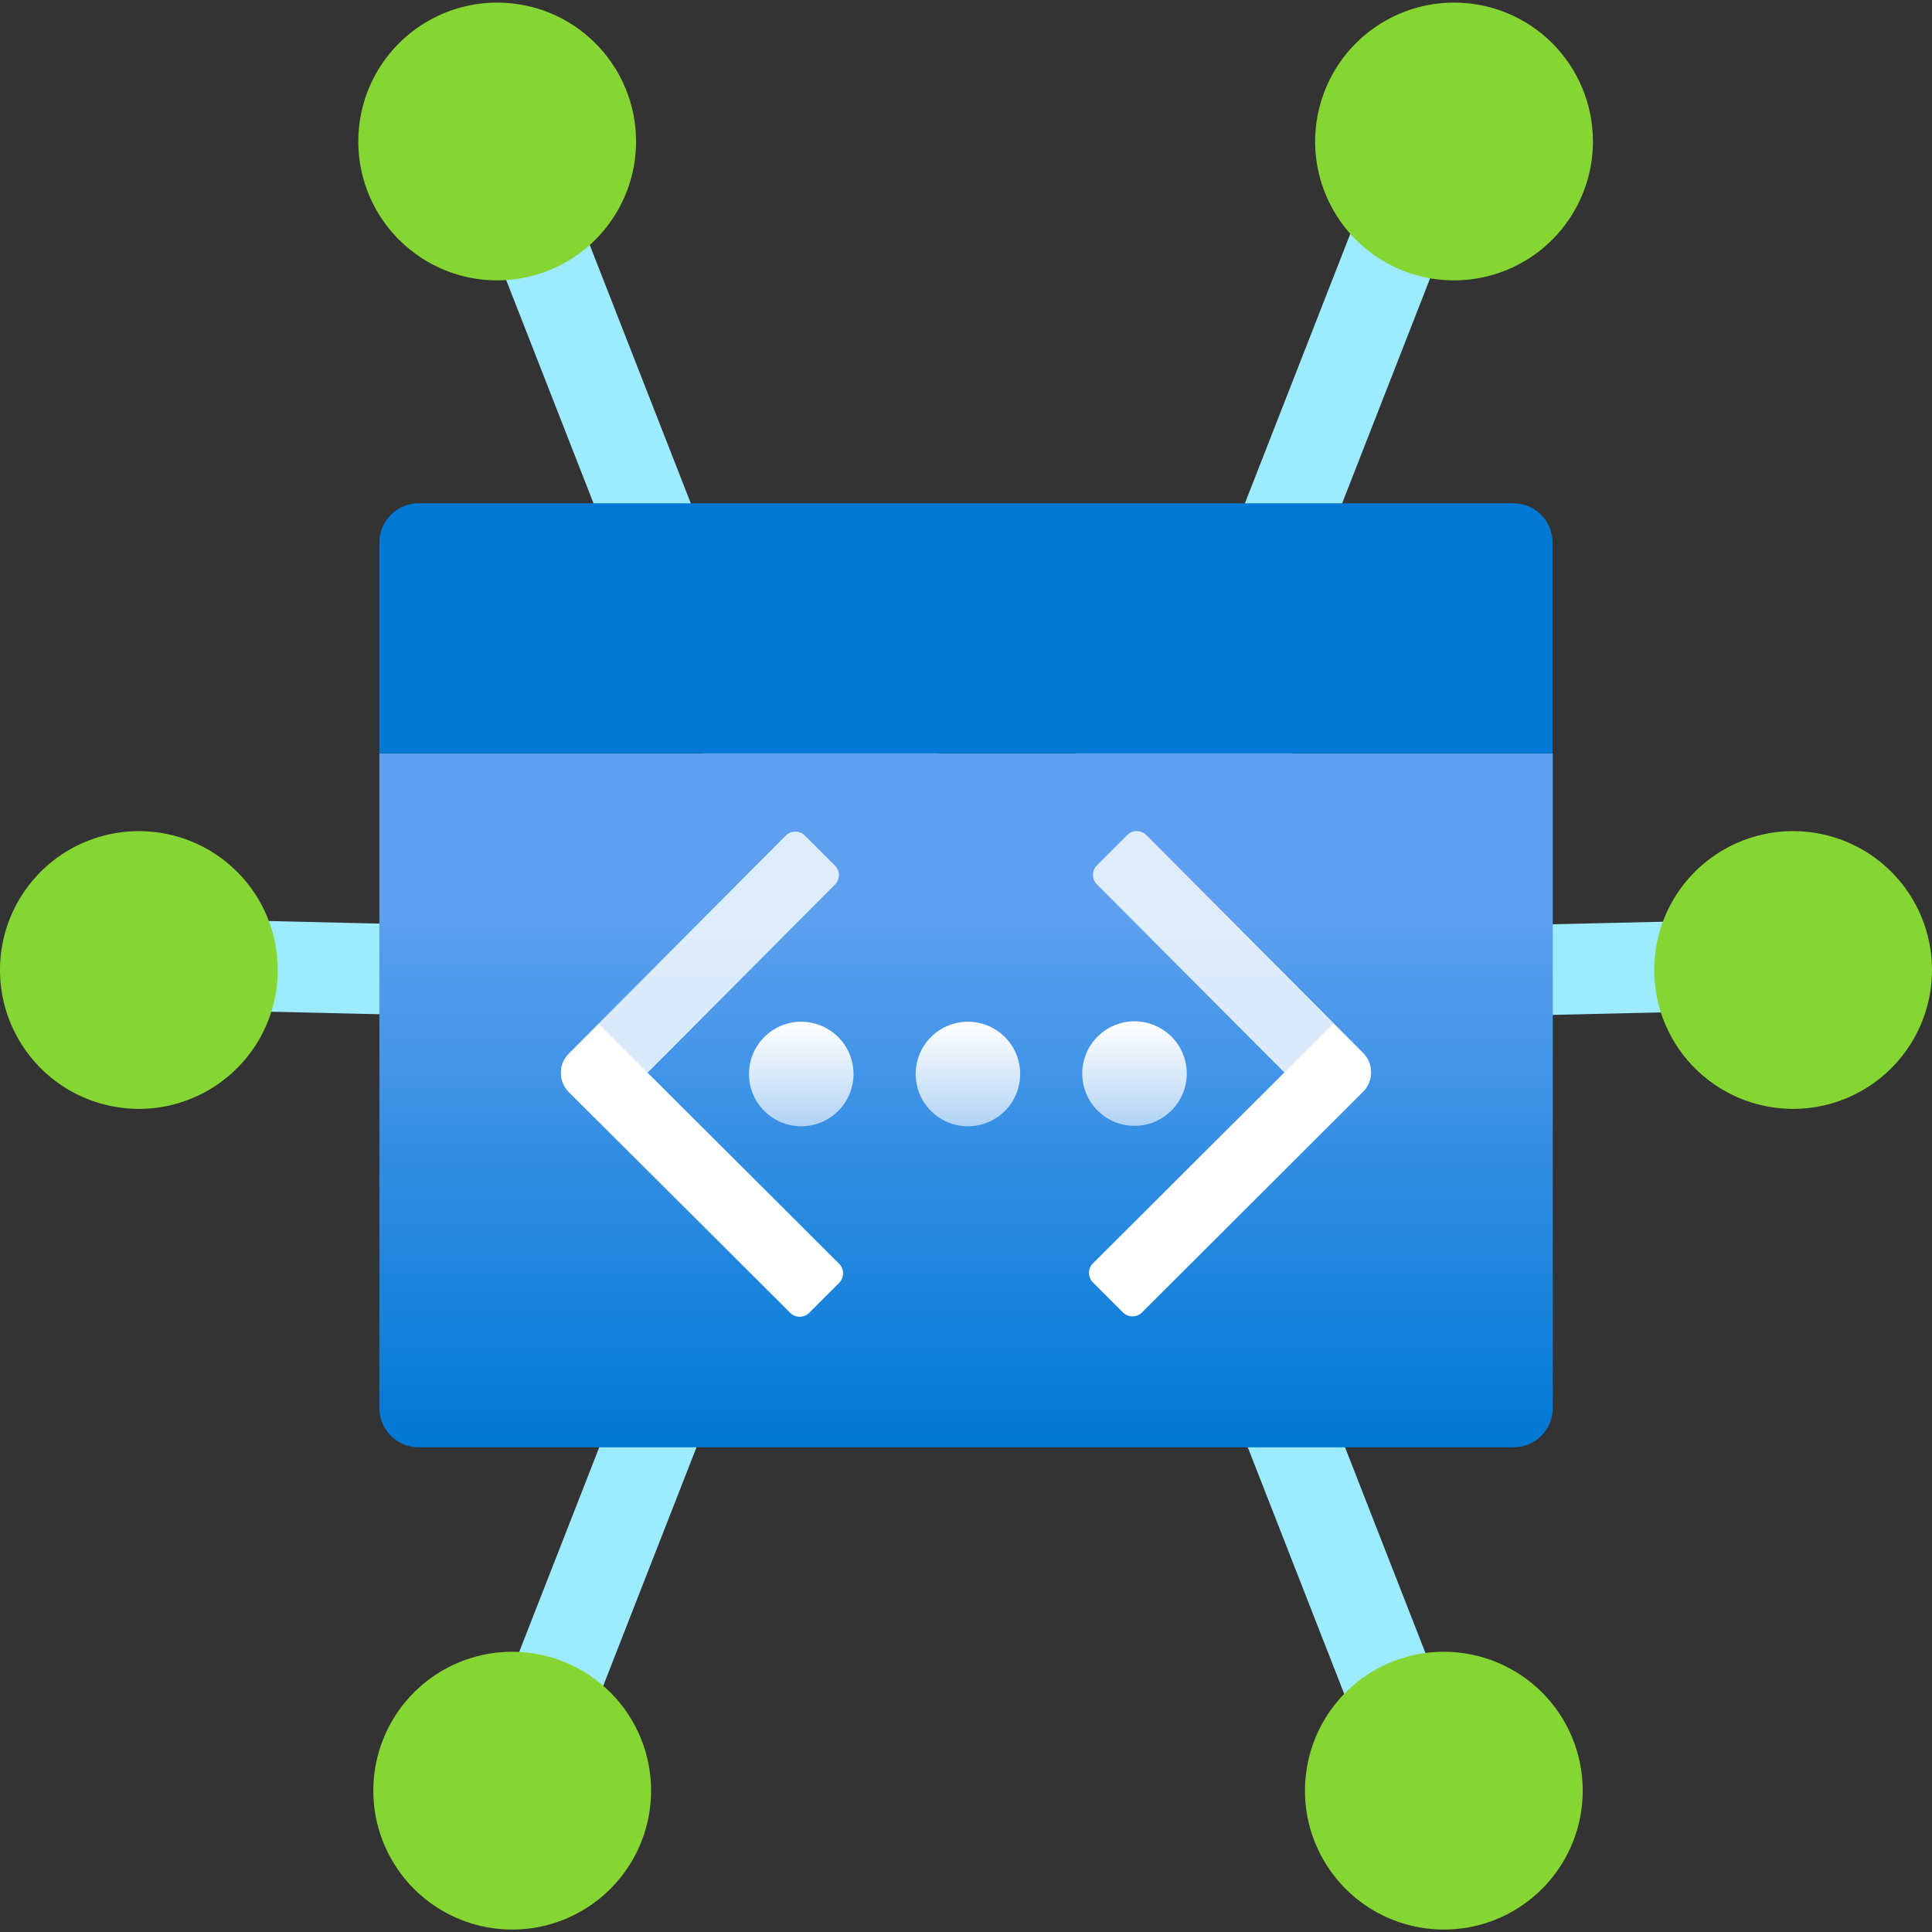 <svg width="32" height="32" viewBox="0 0 32 32" fill="none" xmlns="http://www.w3.org/2000/svg">
<rect x="0" y="0" width="32" height="32" fill="#333333" stroke="none"/>
<g clip-path="url(#clip0_855_10049)">
<path d="M25.401 16.806V16.817L30.21 16.706L30.176 15.206L25.397 15.316V15.288L21.408 14.829V10.488L21.397 10.468L24.22 3.247L22.82 2.71L19.977 9.979L19.98 9.981L16.926 13.506L12.116 9.951L12.053 9.899L9.241 2.71L7.84 3.247L10.684 10.518L10.722 10.504L13.301 16.148L7.104 15.288L7.074 15.338V15.316L2.318 15.206L2.283 16.706L7.038 16.817L7.051 16.303L10.192 17.304L10.816 19.419L10.755 21.851L7.911 29.121L9.312 29.659L12.156 22.388L11.925 22.299L14.167 20.123L20.007 21.505L20.738 22.123L20.048 22.388L22.891 29.659L24.291 29.121L21.449 21.851L21.397 21.871L21.815 18.847L25.401 16.806Z" fill="#9CEBFF"/>
<path d="M32 16.066C32 16.521 31.865 16.966 31.612 17.344C31.36 17.722 31 18.017 30.58 18.191C30.16 18.366 29.697 18.411 29.251 18.322C28.805 18.234 28.395 18.015 28.073 17.693C27.751 17.371 27.532 16.961 27.443 16.515C27.355 16.069 27.4 15.606 27.574 15.186C27.748 14.765 28.043 14.406 28.422 14.153C28.8 13.901 29.245 13.766 29.7 13.766C30.31 13.766 30.895 14.008 31.326 14.439C31.758 14.871 32 15.456 32 16.066ZM2.3 13.766C1.845 13.766 1.401 13.901 1.022 14.153C0.644 14.406 0.349 14.765 0.175 15.186C0.001 15.606 -0.045 16.069 0.044 16.515C0.133 16.961 0.352 17.371 0.674 17.693C0.996 18.015 1.405 18.234 1.852 18.322C2.298 18.411 2.76 18.366 3.181 18.191C3.601 18.017 3.96 17.722 4.213 17.344C4.466 16.966 4.601 16.521 4.601 16.066C4.601 15.456 4.359 14.871 3.927 14.439C3.496 14.008 2.911 13.766 2.3 13.766ZM8.485 27.358C8.03 27.358 7.585 27.493 7.207 27.745C6.828 27.998 6.533 28.357 6.359 28.777C6.184 29.198 6.139 29.66 6.227 30.107C6.316 30.553 6.535 30.963 6.856 31.285C7.178 31.607 7.588 31.826 8.034 31.915C8.48 32.004 8.943 31.959 9.363 31.785C9.784 31.61 10.143 31.316 10.396 30.937C10.649 30.559 10.784 30.114 10.784 29.659C10.784 29.049 10.542 28.464 10.111 28.033C9.68 27.602 9.095 27.359 8.485 27.358ZM23.916 27.358C23.461 27.358 23.016 27.493 22.638 27.745C22.259 27.998 21.964 28.357 21.79 28.777C21.616 29.198 21.57 29.66 21.658 30.107C21.747 30.553 21.966 30.963 22.287 31.285C22.609 31.607 23.019 31.826 23.465 31.915C23.912 32.004 24.374 31.959 24.795 31.785C25.215 31.61 25.574 31.316 25.827 30.937C26.08 30.559 26.215 30.114 26.215 29.659C26.215 29.049 25.973 28.464 25.542 28.033C25.111 27.602 24.526 27.359 23.916 27.358ZM8.235 0.043C7.78 0.043 7.335 0.178 6.956 0.431C6.578 0.684 6.283 1.043 6.109 1.463C5.935 1.884 5.89 2.347 5.979 2.793C6.067 3.239 6.287 3.649 6.609 3.971C6.931 4.292 7.341 4.511 7.787 4.6C8.233 4.688 8.696 4.643 9.116 4.468C9.537 4.294 9.896 3.999 10.148 3.62C10.401 3.242 10.536 2.797 10.535 2.342C10.535 2.04 10.476 1.741 10.36 1.462C10.244 1.183 10.075 0.929 9.861 0.716C9.648 0.502 9.394 0.333 9.115 0.217C8.836 0.102 8.537 0.043 8.235 0.043ZM24.085 0.043C23.63 0.043 23.185 0.177 22.807 0.43C22.428 0.683 22.133 1.042 21.959 1.462C21.784 1.883 21.738 2.345 21.827 2.792C21.916 3.238 22.135 3.648 22.457 3.97C22.779 4.292 23.189 4.511 23.635 4.6C24.082 4.688 24.544 4.643 24.965 4.468C25.385 4.294 25.744 3.999 25.997 3.62C26.25 3.242 26.384 2.797 26.384 2.342C26.384 1.732 26.142 1.147 25.711 0.716C25.28 0.285 24.695 0.043 24.085 0.043Z" fill="#86D633"/>
<path d="M6.281 12.479H25.719V23.323C25.719 23.495 25.651 23.66 25.529 23.782C25.407 23.904 25.242 23.972 25.07 23.972H6.933C6.761 23.972 6.596 23.904 6.474 23.782C6.353 23.66 6.284 23.495 6.284 23.323V12.479H6.281Z" fill="url(#paint0_linear_855_10049)"/>
<path d="M6.933 8.336H25.067C25.239 8.336 25.404 8.404 25.526 8.526C25.647 8.648 25.715 8.813 25.715 8.985V12.478H6.284V8.985C6.284 8.813 6.353 8.648 6.474 8.526C6.596 8.404 6.761 8.336 6.933 8.336Z" fill="#0078D4"/>
<path d="M18.791 16.916C18.962 16.916 19.13 16.967 19.272 17.062C19.415 17.157 19.526 17.292 19.591 17.451C19.657 17.609 19.674 17.783 19.64 17.951C19.607 18.119 19.524 18.273 19.403 18.394C19.282 18.515 19.128 18.598 18.96 18.631C18.792 18.664 18.618 18.647 18.46 18.582C18.302 18.516 18.166 18.405 18.071 18.263C17.976 18.12 17.925 17.953 17.925 17.782C17.925 17.668 17.948 17.555 17.991 17.451C18.035 17.345 18.099 17.25 18.179 17.17C18.259 17.089 18.355 17.025 18.46 16.982C18.565 16.938 18.677 16.916 18.791 16.916ZM15.166 17.789C15.166 17.96 15.217 18.128 15.312 18.27C15.408 18.413 15.543 18.523 15.701 18.589C15.859 18.654 16.034 18.672 16.202 18.638C16.37 18.604 16.524 18.522 16.645 18.401C16.766 18.279 16.848 18.125 16.881 17.957C16.915 17.789 16.897 17.614 16.831 17.456C16.766 17.298 16.654 17.163 16.512 17.068C16.369 16.973 16.201 16.923 16.03 16.923C15.801 16.924 15.581 17.015 15.419 17.177C15.257 17.34 15.166 17.56 15.166 17.789ZM12.405 17.789C12.405 17.96 12.456 18.128 12.551 18.27C12.646 18.412 12.782 18.523 12.94 18.589C13.098 18.654 13.272 18.672 13.44 18.638C13.608 18.605 13.762 18.522 13.883 18.401C14.004 18.28 14.087 18.126 14.12 17.958C14.154 17.79 14.136 17.616 14.071 17.458C14.005 17.299 13.895 17.164 13.752 17.069C13.61 16.974 13.442 16.923 13.271 16.923C13.041 16.923 12.821 17.014 12.659 17.177C12.496 17.339 12.405 17.559 12.405 17.789Z" fill="url(#paint1_linear_855_10049)"/>
<path d="M13.899 21.248L13.404 21.744C13.362 21.786 13.306 21.81 13.246 21.81C13.187 21.81 13.13 21.786 13.088 21.744L9.422 18.089C9.38 18.048 9.347 17.998 9.325 17.944C9.302 17.89 9.291 17.831 9.291 17.773C9.291 17.714 9.302 17.656 9.325 17.601C9.347 17.547 9.38 17.498 9.422 17.456L9.916 16.96L13.899 20.932C13.941 20.974 13.964 21.031 13.964 21.09C13.964 21.149 13.941 21.206 13.899 21.248ZM22.085 16.953L18.103 20.925C18.082 20.945 18.066 20.97 18.054 20.997C18.043 21.024 18.037 21.053 18.037 21.083C18.037 21.112 18.043 21.142 18.054 21.169C18.066 21.196 18.082 21.221 18.103 21.241L18.599 21.737C18.62 21.758 18.644 21.775 18.672 21.786C18.699 21.797 18.728 21.803 18.757 21.803C18.787 21.803 18.816 21.797 18.843 21.786C18.87 21.775 18.895 21.758 18.916 21.737L22.578 18.082C22.662 17.998 22.709 17.884 22.709 17.766C22.709 17.647 22.662 17.533 22.578 17.449L22.084 16.953H22.085Z" fill="white"/>
<path opacity="0.8" d="M13.333 13.842L13.829 14.336C13.871 14.378 13.895 14.435 13.895 14.494C13.895 14.553 13.871 14.61 13.829 14.652L9.918 18.578L9.422 18.082C9.38 18.04 9.347 17.991 9.325 17.937C9.302 17.882 9.291 17.824 9.291 17.765C9.291 17.706 9.302 17.648 9.325 17.594C9.347 17.54 9.38 17.49 9.422 17.449L13.013 13.842C13.034 13.82 13.059 13.803 13.086 13.792C13.114 13.78 13.143 13.774 13.173 13.774C13.203 13.774 13.233 13.78 13.26 13.792C13.288 13.803 13.312 13.82 13.333 13.842ZM22.578 18.071C22.619 18.03 22.653 17.98 22.675 17.926C22.698 17.872 22.709 17.813 22.709 17.755C22.709 17.696 22.698 17.638 22.675 17.583C22.653 17.529 22.619 17.48 22.578 17.438L18.987 13.831C18.945 13.789 18.888 13.766 18.828 13.766C18.769 13.766 18.712 13.789 18.67 13.831L18.169 14.332C18.127 14.374 18.103 14.431 18.103 14.491C18.103 14.55 18.127 14.607 18.169 14.649L22.08 18.572L22.576 18.076L22.578 18.071Z" fill="white"/>
</g>
<defs>
<linearGradient id="paint0_linear_855_10049" x1="16" y1="23.965" x2="16" y2="12.479" gradientUnits="userSpaceOnUse">
<stop stop-color="#0078D4"/>
<stop offset="0.775" stop-color="#5EA0EF"/>
</linearGradient>
<linearGradient id="paint1_linear_855_10049" x1="16.03" y1="16.921" x2="16.03" y2="18.658" gradientUnits="userSpaceOnUse">
<stop stop-color="white"/>
<stop offset="1" stop-color="white" stop-opacity="0.6"/>
</linearGradient>
<clipPath id="clip0_855_10049">
<rect width="32" height="32" fill="white"/>
</clipPath>
</defs>
</svg>
